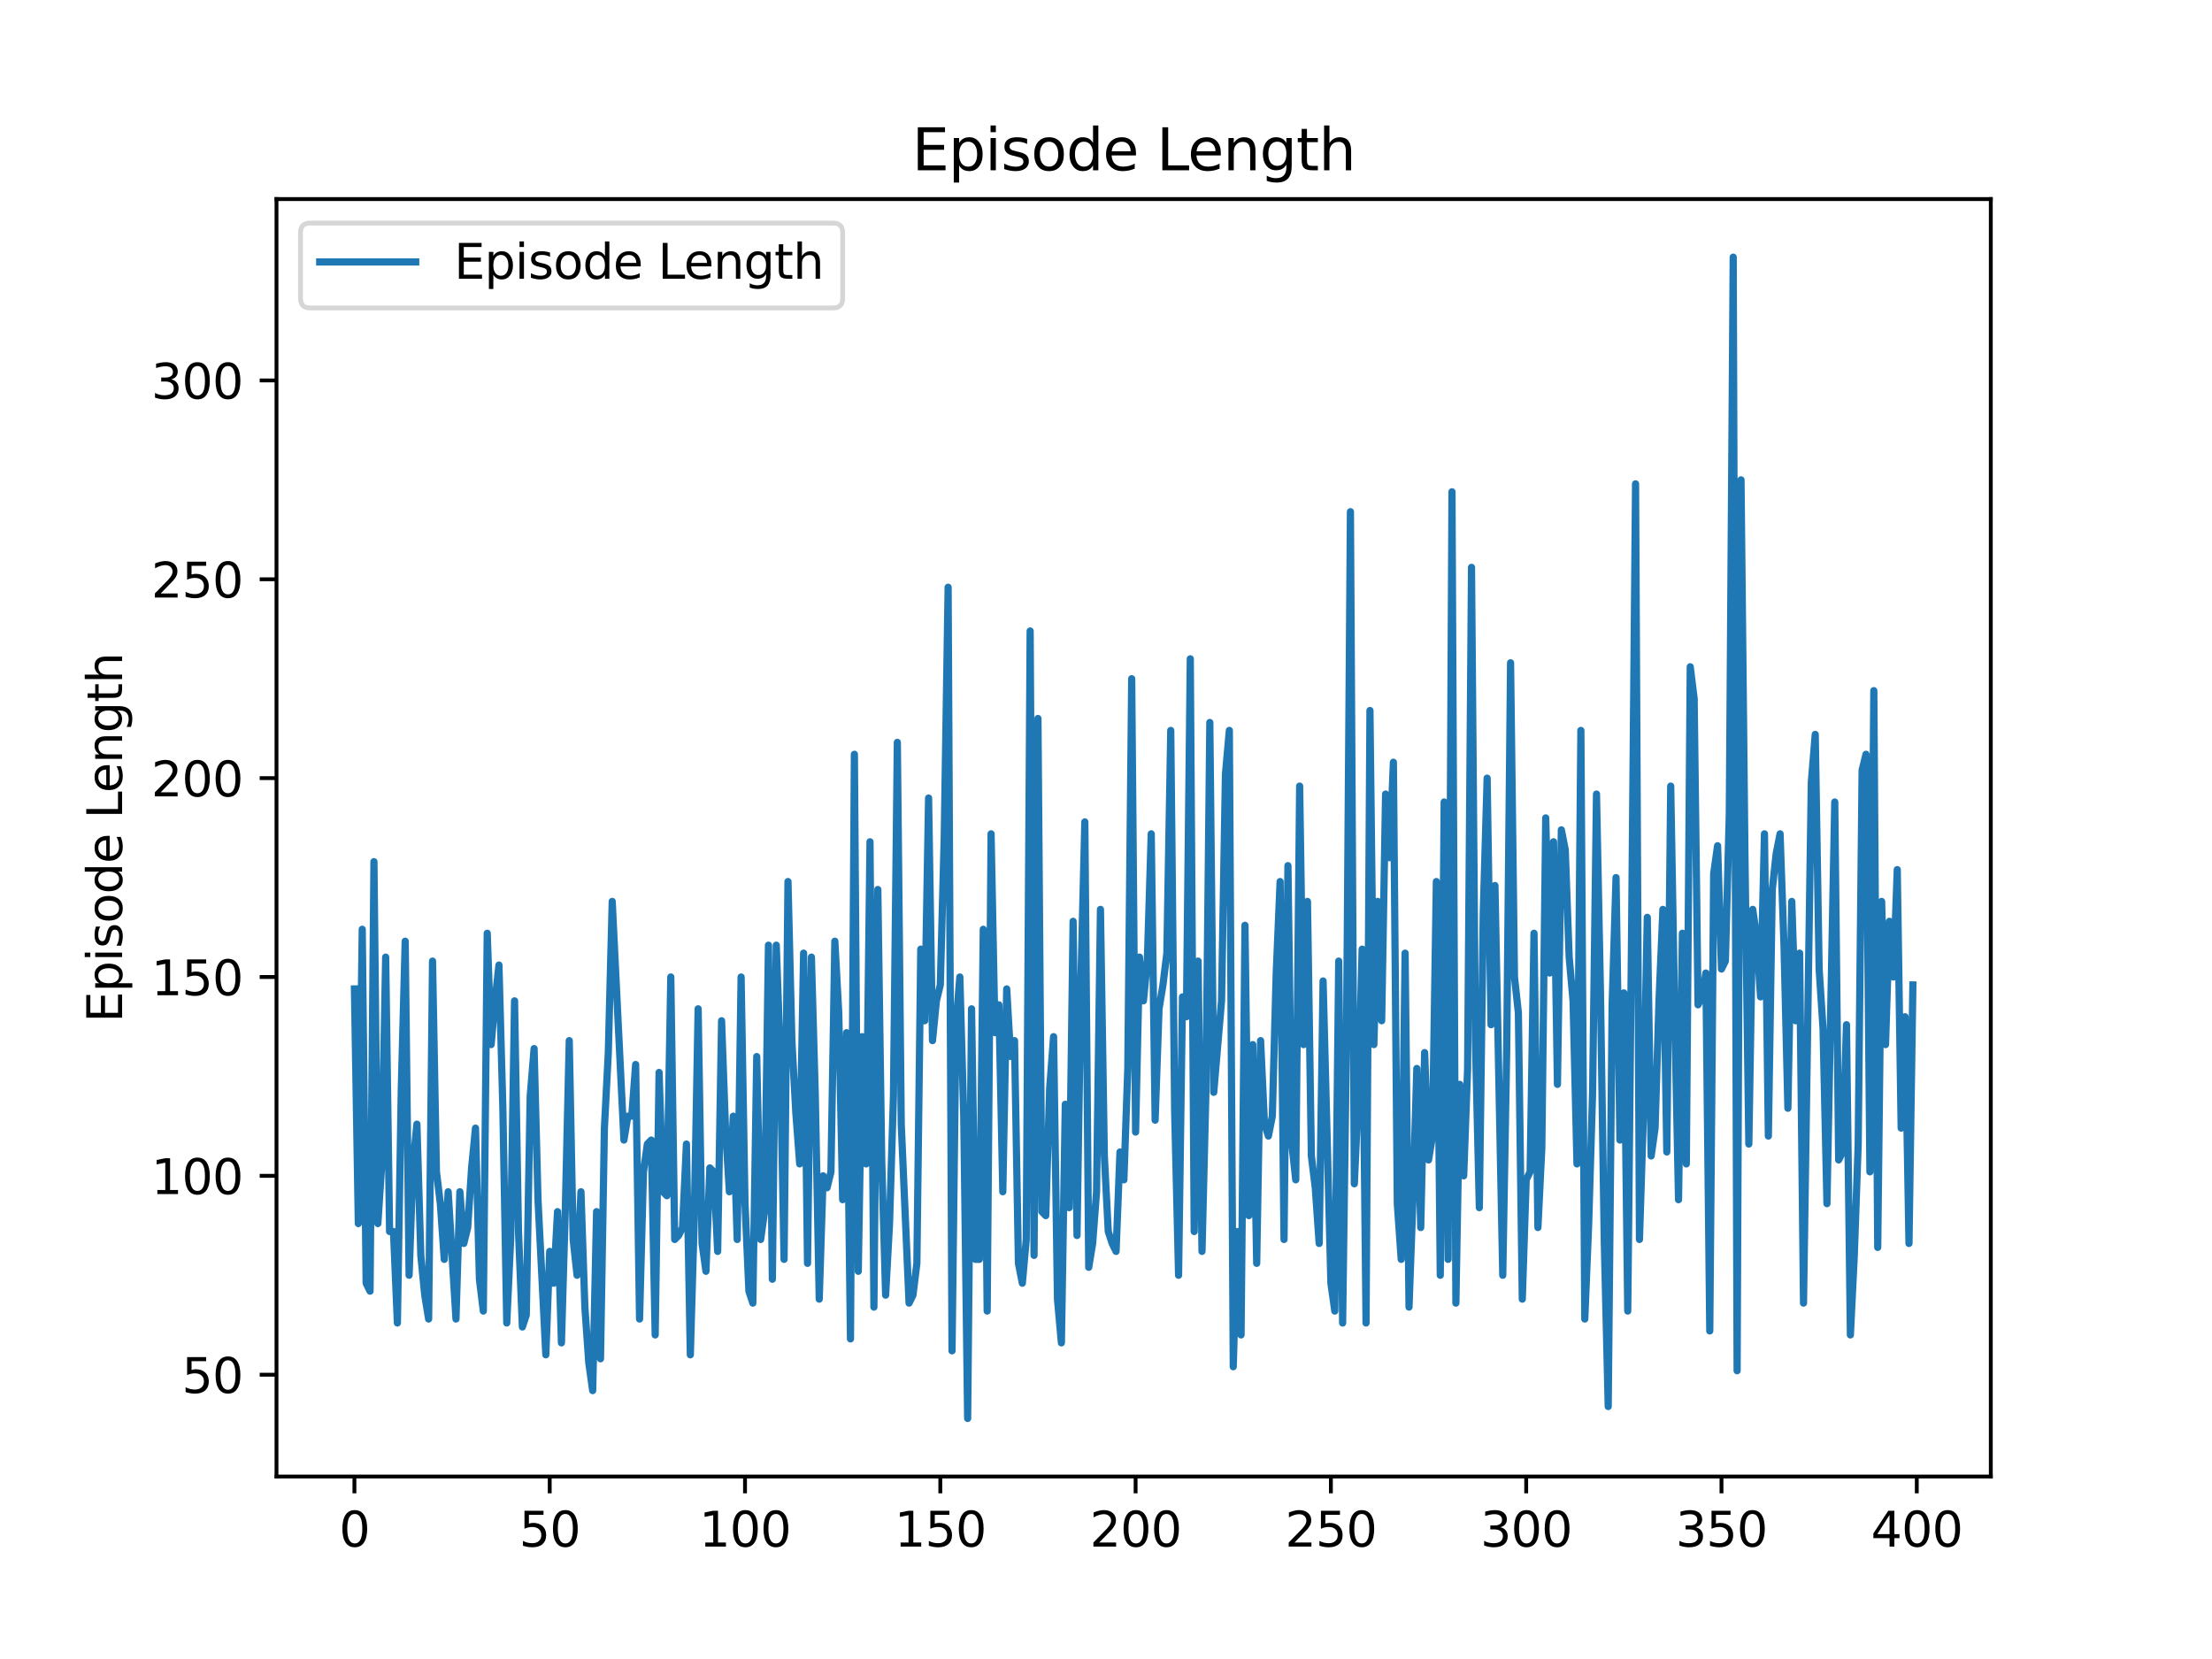 <?xml version="1.0" encoding="utf-8" standalone="no"?>
<!DOCTYPE svg PUBLIC "-//W3C//DTD SVG 1.1//EN"
  "http://www.w3.org/Graphics/SVG/1.1/DTD/svg11.dtd">
<svg xmlns:xlink="http://www.w3.org/1999/xlink" width="460.8pt" height="345.6pt" viewBox="0 0 460.8 345.6" xmlns="http://www.w3.org/2000/svg" version="1.1">
 <defs>
  <style type="text/css">*{stroke-linejoin: round; stroke-linecap: butt}</style>
 </defs>
 <g id="figure_1">
  <g id="patch_1">
   <path d="M 0 345.6 
L 460.8 345.6 
L 460.8 0 
L 0 0 
z
" style="fill: #ffffff"/>
  </g>
  <g id="axes_1">
   <g id="patch_2">
    <path d="M 57.6 307.584 
L 414.72 307.584 
L 414.72 41.472 
L 57.6 41.472 
z
" style="fill: #ffffff"/>
   </g>
   <g id="matplotlib.axis_1">
    <g id="xtick_1">
     <g id="line2d_1">
      <defs>
       <path id="ma952b24b1a" d="M 0 0 
L 0 3.5 
" style="stroke: #000000; stroke-width: 0.8"/>
      </defs>
      <g>
       <use xlink:href="#ma952b24b1a" x="73.833" y="307.584" style="stroke: #000000; stroke-width: 0.8"/>
      </g>
     </g>
     <g id="text_1">
      <!-- 0 -->
      <g transform="translate(70.651 322.182) scale(0.1 -0.1)">
       <defs>
        <path id="DejaVuSans-30" d="M 2034 4250 
Q 1547 4250 1301 3770 
Q 1056 3291 1056 2328 
Q 1056 1369 1301 889 
Q 1547 409 2034 409 
Q 2525 409 2770 889 
Q 3016 1369 3016 2328 
Q 3016 3291 2770 3770 
Q 2525 4250 2034 4250 
z
M 2034 4750 
Q 2819 4750 3233 4129 
Q 3647 3509 3647 2328 
Q 3647 1150 3233 529 
Q 2819 -91 2034 -91 
Q 1250 -91 836 529 
Q 422 1150 422 2328 
Q 422 3509 836 4129 
Q 1250 4750 2034 4750 
z
" transform="scale(0.016)"/>
       </defs>
       <use xlink:href="#DejaVuSans-30"/>
      </g>
     </g>
    </g>
    <g id="xtick_2">
     <g id="line2d_2">
      <g>
       <use xlink:href="#ma952b24b1a" x="114.516" y="307.584" style="stroke: #000000; stroke-width: 0.8"/>
      </g>
     </g>
     <g id="text_2">
      <!-- 50 -->
      <g transform="translate(108.154 322.182) scale(0.1 -0.1)">
       <defs>
        <path id="DejaVuSans-35" d="M 691 4666 
L 3169 4666 
L 3169 4134 
L 1269 4134 
L 1269 2991 
Q 1406 3038 1543 3061 
Q 1681 3084 1819 3084 
Q 2600 3084 3056 2656 
Q 3513 2228 3513 1497 
Q 3513 744 3044 326 
Q 2575 -91 1722 -91 
Q 1428 -91 1123 -41 
Q 819 9 494 109 
L 494 744 
Q 775 591 1075 516 
Q 1375 441 1709 441 
Q 2250 441 2565 725 
Q 2881 1009 2881 1497 
Q 2881 1984 2565 2268 
Q 2250 2553 1709 2553 
Q 1456 2553 1204 2497 
Q 953 2441 691 2322 
L 691 4666 
z
" transform="scale(0.016)"/>
       </defs>
       <use xlink:href="#DejaVuSans-35"/>
       <use xlink:href="#DejaVuSans-30" x="63.623"/>
      </g>
     </g>
    </g>
    <g id="xtick_3">
     <g id="line2d_3">
      <g>
       <use xlink:href="#ma952b24b1a" x="155.2" y="307.584" style="stroke: #000000; stroke-width: 0.8"/>
      </g>
     </g>
     <g id="text_3">
      <!-- 100 -->
      <g transform="translate(145.656 322.182) scale(0.1 -0.1)">
       <defs>
        <path id="DejaVuSans-31" d="M 794 531 
L 1825 531 
L 1825 4091 
L 703 3866 
L 703 4441 
L 1819 4666 
L 2450 4666 
L 2450 531 
L 3481 531 
L 3481 0 
L 794 0 
L 794 531 
z
" transform="scale(0.016)"/>
       </defs>
       <use xlink:href="#DejaVuSans-31"/>
       <use xlink:href="#DejaVuSans-30" x="63.623"/>
       <use xlink:href="#DejaVuSans-30" x="127.246"/>
      </g>
     </g>
    </g>
    <g id="xtick_4">
     <g id="line2d_4">
      <g>
       <use xlink:href="#ma952b24b1a" x="195.883" y="307.584" style="stroke: #000000; stroke-width: 0.8"/>
      </g>
     </g>
     <g id="text_4">
      <!-- 150 -->
      <g transform="translate(186.34 322.182) scale(0.1 -0.1)">
       <use xlink:href="#DejaVuSans-31"/>
       <use xlink:href="#DejaVuSans-35" x="63.623"/>
       <use xlink:href="#DejaVuSans-30" x="127.246"/>
      </g>
     </g>
    </g>
    <g id="xtick_5">
     <g id="line2d_5">
      <g>
       <use xlink:href="#ma952b24b1a" x="236.567" y="307.584" style="stroke: #000000; stroke-width: 0.8"/>
      </g>
     </g>
     <g id="text_5">
      <!-- 200 -->
      <g transform="translate(227.023 322.182) scale(0.1 -0.1)">
       <defs>
        <path id="DejaVuSans-32" d="M 1228 531 
L 3431 531 
L 3431 0 
L 469 0 
L 469 531 
Q 828 903 1448 1529 
Q 2069 2156 2228 2338 
Q 2531 2678 2651 2914 
Q 2772 3150 2772 3378 
Q 2772 3750 2511 3984 
Q 2250 4219 1831 4219 
Q 1534 4219 1204 4116 
Q 875 4013 500 3803 
L 500 4441 
Q 881 4594 1212 4672 
Q 1544 4750 1819 4750 
Q 2544 4750 2975 4387 
Q 3406 4025 3406 3419 
Q 3406 3131 3298 2873 
Q 3191 2616 2906 2266 
Q 2828 2175 2409 1742 
Q 1991 1309 1228 531 
z
" transform="scale(0.016)"/>
       </defs>
       <use xlink:href="#DejaVuSans-32"/>
       <use xlink:href="#DejaVuSans-30" x="63.623"/>
       <use xlink:href="#DejaVuSans-30" x="127.246"/>
      </g>
     </g>
    </g>
    <g id="xtick_6">
     <g id="line2d_6">
      <g>
       <use xlink:href="#ma952b24b1a" x="277.25" y="307.584" style="stroke: #000000; stroke-width: 0.8"/>
      </g>
     </g>
     <g id="text_6">
      <!-- 250 -->
      <g transform="translate(267.707 322.182) scale(0.1 -0.1)">
       <use xlink:href="#DejaVuSans-32"/>
       <use xlink:href="#DejaVuSans-35" x="63.623"/>
       <use xlink:href="#DejaVuSans-30" x="127.246"/>
      </g>
     </g>
    </g>
    <g id="xtick_7">
     <g id="line2d_7">
      <g>
       <use xlink:href="#ma952b24b1a" x="317.934" y="307.584" style="stroke: #000000; stroke-width: 0.8"/>
      </g>
     </g>
     <g id="text_7">
      <!-- 300 -->
      <g transform="translate(308.39 322.182) scale(0.1 -0.1)">
       <defs>
        <path id="DejaVuSans-33" d="M 2597 2516 
Q 3050 2419 3304 2112 
Q 3559 1806 3559 1356 
Q 3559 666 3084 287 
Q 2609 -91 1734 -91 
Q 1441 -91 1130 -33 
Q 819 25 488 141 
L 488 750 
Q 750 597 1062 519 
Q 1375 441 1716 441 
Q 2309 441 2620 675 
Q 2931 909 2931 1356 
Q 2931 1769 2642 2001 
Q 2353 2234 1838 2234 
L 1294 2234 
L 1294 2753 
L 1863 2753 
Q 2328 2753 2575 2939 
Q 2822 3125 2822 3475 
Q 2822 3834 2567 4026 
Q 2313 4219 1838 4219 
Q 1578 4219 1281 4162 
Q 984 4106 628 3988 
L 628 4550 
Q 988 4650 1302 4700 
Q 1616 4750 1894 4750 
Q 2613 4750 3031 4423 
Q 3450 4097 3450 3541 
Q 3450 3153 3228 2886 
Q 3006 2619 2597 2516 
z
" transform="scale(0.016)"/>
       </defs>
       <use xlink:href="#DejaVuSans-33"/>
       <use xlink:href="#DejaVuSans-30" x="63.623"/>
       <use xlink:href="#DejaVuSans-30" x="127.246"/>
      </g>
     </g>
    </g>
    <g id="xtick_8">
     <g id="line2d_8">
      <g>
       <use xlink:href="#ma952b24b1a" x="358.617" y="307.584" style="stroke: #000000; stroke-width: 0.8"/>
      </g>
     </g>
     <g id="text_8">
      <!-- 350 -->
      <g transform="translate(349.074 322.182) scale(0.1 -0.1)">
       <use xlink:href="#DejaVuSans-33"/>
       <use xlink:href="#DejaVuSans-35" x="63.623"/>
       <use xlink:href="#DejaVuSans-30" x="127.246"/>
      </g>
     </g>
    </g>
    <g id="xtick_9">
     <g id="line2d_9">
      <g>
       <use xlink:href="#ma952b24b1a" x="399.301" y="307.584" style="stroke: #000000; stroke-width: 0.8"/>
      </g>
     </g>
     <g id="text_9">
      <!-- 400 -->
      <g transform="translate(389.757 322.182) scale(0.1 -0.1)">
       <defs>
        <path id="DejaVuSans-34" d="M 2419 4116 
L 825 1625 
L 2419 1625 
L 2419 4116 
z
M 2253 4666 
L 3047 4666 
L 3047 1625 
L 3713 1625 
L 3713 1100 
L 3047 1100 
L 3047 0 
L 2419 0 
L 2419 1100 
L 313 1100 
L 313 1709 
L 2253 4666 
z
" transform="scale(0.016)"/>
       </defs>
       <use xlink:href="#DejaVuSans-34"/>
       <use xlink:href="#DejaVuSans-30" x="63.623"/>
       <use xlink:href="#DejaVuSans-30" x="127.246"/>
      </g>
     </g>
    </g>
   </g>
   <g id="matplotlib.axis_2">
    <g id="ytick_1">
     <g id="line2d_10">
      <defs>
       <path id="m686a4c9319" d="M 0 0 
L -3.5 0 
" style="stroke: #000000; stroke-width: 0.8"/>
      </defs>
      <g>
       <use xlink:href="#m686a4c9319" x="57.6" y="286.375" style="stroke: #000000; stroke-width: 0.8"/>
      </g>
     </g>
     <g id="text_10">
      <!-- 50 -->
      <g transform="translate(37.875 290.174) scale(0.1 -0.1)">
       <use xlink:href="#DejaVuSans-35"/>
       <use xlink:href="#DejaVuSans-30" x="63.623"/>
      </g>
     </g>
    </g>
    <g id="ytick_2">
     <g id="line2d_11">
      <g>
       <use xlink:href="#m686a4c9319" x="57.6" y="244.95" style="stroke: #000000; stroke-width: 0.8"/>
      </g>
     </g>
     <g id="text_11">
      <!-- 100 -->
      <g transform="translate(31.512 248.749) scale(0.1 -0.1)">
       <use xlink:href="#DejaVuSans-31"/>
       <use xlink:href="#DejaVuSans-30" x="63.623"/>
       <use xlink:href="#DejaVuSans-30" x="127.246"/>
      </g>
     </g>
    </g>
    <g id="ytick_3">
     <g id="line2d_12">
      <g>
       <use xlink:href="#m686a4c9319" x="57.6" y="203.525" style="stroke: #000000; stroke-width: 0.8"/>
      </g>
     </g>
     <g id="text_12">
      <!-- 150 -->
      <g transform="translate(31.512 207.324) scale(0.1 -0.1)">
       <use xlink:href="#DejaVuSans-31"/>
       <use xlink:href="#DejaVuSans-35" x="63.623"/>
       <use xlink:href="#DejaVuSans-30" x="127.246"/>
      </g>
     </g>
    </g>
    <g id="ytick_4">
     <g id="line2d_13">
      <g>
       <use xlink:href="#m686a4c9319" x="57.6" y="162.101" style="stroke: #000000; stroke-width: 0.8"/>
      </g>
     </g>
     <g id="text_13">
      <!-- 200 -->
      <g transform="translate(31.512 165.9) scale(0.1 -0.1)">
       <use xlink:href="#DejaVuSans-32"/>
       <use xlink:href="#DejaVuSans-30" x="63.623"/>
       <use xlink:href="#DejaVuSans-30" x="127.246"/>
      </g>
     </g>
    </g>
    <g id="ytick_5">
     <g id="line2d_14">
      <g>
       <use xlink:href="#m686a4c9319" x="57.6" y="120.676" style="stroke: #000000; stroke-width: 0.8"/>
      </g>
     </g>
     <g id="text_14">
      <!-- 250 -->
      <g transform="translate(31.512 124.475) scale(0.1 -0.1)">
       <use xlink:href="#DejaVuSans-32"/>
       <use xlink:href="#DejaVuSans-35" x="63.623"/>
       <use xlink:href="#DejaVuSans-30" x="127.246"/>
      </g>
     </g>
    </g>
    <g id="ytick_6">
     <g id="line2d_15">
      <g>
       <use xlink:href="#m686a4c9319" x="57.6" y="79.251" style="stroke: #000000; stroke-width: 0.8"/>
      </g>
     </g>
     <g id="text_15">
      <!-- 300 -->
      <g transform="translate(31.512 83.051) scale(0.1 -0.1)">
       <use xlink:href="#DejaVuSans-33"/>
       <use xlink:href="#DejaVuSans-30" x="63.623"/>
       <use xlink:href="#DejaVuSans-30" x="127.246"/>
      </g>
     </g>
    </g>
    <g id="text_16">
     <!-- Episode Length -->
     <g transform="translate(25.433 213.001) rotate(-90) scale(0.1 -0.1)">
      <defs>
       <path id="DejaVuSans-45" d="M 628 4666 
L 3578 4666 
L 3578 4134 
L 1259 4134 
L 1259 2753 
L 3481 2753 
L 3481 2222 
L 1259 2222 
L 1259 531 
L 3634 531 
L 3634 0 
L 628 0 
L 628 4666 
z
" transform="scale(0.016)"/>
       <path id="DejaVuSans-70" d="M 1159 525 
L 1159 -1331 
L 581 -1331 
L 581 3500 
L 1159 3500 
L 1159 2969 
Q 1341 3281 1617 3432 
Q 1894 3584 2278 3584 
Q 2916 3584 3314 3078 
Q 3713 2572 3713 1747 
Q 3713 922 3314 415 
Q 2916 -91 2278 -91 
Q 1894 -91 1617 61 
Q 1341 213 1159 525 
z
M 3116 1747 
Q 3116 2381 2855 2742 
Q 2594 3103 2138 3103 
Q 1681 3103 1420 2742 
Q 1159 2381 1159 1747 
Q 1159 1113 1420 752 
Q 1681 391 2138 391 
Q 2594 391 2855 752 
Q 3116 1113 3116 1747 
z
" transform="scale(0.016)"/>
       <path id="DejaVuSans-69" d="M 603 3500 
L 1178 3500 
L 1178 0 
L 603 0 
L 603 3500 
z
M 603 4863 
L 1178 4863 
L 1178 4134 
L 603 4134 
L 603 4863 
z
" transform="scale(0.016)"/>
       <path id="DejaVuSans-73" d="M 2834 3397 
L 2834 2853 
Q 2591 2978 2328 3040 
Q 2066 3103 1784 3103 
Q 1356 3103 1142 2972 
Q 928 2841 928 2578 
Q 928 2378 1081 2264 
Q 1234 2150 1697 2047 
L 1894 2003 
Q 2506 1872 2764 1633 
Q 3022 1394 3022 966 
Q 3022 478 2636 193 
Q 2250 -91 1575 -91 
Q 1294 -91 989 -36 
Q 684 19 347 128 
L 347 722 
Q 666 556 975 473 
Q 1284 391 1588 391 
Q 1994 391 2212 530 
Q 2431 669 2431 922 
Q 2431 1156 2273 1281 
Q 2116 1406 1581 1522 
L 1381 1569 
Q 847 1681 609 1914 
Q 372 2147 372 2553 
Q 372 3047 722 3315 
Q 1072 3584 1716 3584 
Q 2034 3584 2315 3537 
Q 2597 3491 2834 3397 
z
" transform="scale(0.016)"/>
       <path id="DejaVuSans-6f" d="M 1959 3097 
Q 1497 3097 1228 2736 
Q 959 2375 959 1747 
Q 959 1119 1226 758 
Q 1494 397 1959 397 
Q 2419 397 2687 759 
Q 2956 1122 2956 1747 
Q 2956 2369 2687 2733 
Q 2419 3097 1959 3097 
z
M 1959 3584 
Q 2709 3584 3137 3096 
Q 3566 2609 3566 1747 
Q 3566 888 3137 398 
Q 2709 -91 1959 -91 
Q 1206 -91 779 398 
Q 353 888 353 1747 
Q 353 2609 779 3096 
Q 1206 3584 1959 3584 
z
" transform="scale(0.016)"/>
       <path id="DejaVuSans-64" d="M 2906 2969 
L 2906 4863 
L 3481 4863 
L 3481 0 
L 2906 0 
L 2906 525 
Q 2725 213 2448 61 
Q 2172 -91 1784 -91 
Q 1150 -91 751 415 
Q 353 922 353 1747 
Q 353 2572 751 3078 
Q 1150 3584 1784 3584 
Q 2172 3584 2448 3432 
Q 2725 3281 2906 2969 
z
M 947 1747 
Q 947 1113 1208 752 
Q 1469 391 1925 391 
Q 2381 391 2643 752 
Q 2906 1113 2906 1747 
Q 2906 2381 2643 2742 
Q 2381 3103 1925 3103 
Q 1469 3103 1208 2742 
Q 947 2381 947 1747 
z
" transform="scale(0.016)"/>
       <path id="DejaVuSans-65" d="M 3597 1894 
L 3597 1613 
L 953 1613 
Q 991 1019 1311 708 
Q 1631 397 2203 397 
Q 2534 397 2845 478 
Q 3156 559 3463 722 
L 3463 178 
Q 3153 47 2828 -22 
Q 2503 -91 2169 -91 
Q 1331 -91 842 396 
Q 353 884 353 1716 
Q 353 2575 817 3079 
Q 1281 3584 2069 3584 
Q 2775 3584 3186 3129 
Q 3597 2675 3597 1894 
z
M 3022 2063 
Q 3016 2534 2758 2815 
Q 2500 3097 2075 3097 
Q 1594 3097 1305 2825 
Q 1016 2553 972 2059 
L 3022 2063 
z
" transform="scale(0.016)"/>
       <path id="DejaVuSans-20" transform="scale(0.016)"/>
       <path id="DejaVuSans-4c" d="M 628 4666 
L 1259 4666 
L 1259 531 
L 3531 531 
L 3531 0 
L 628 0 
L 628 4666 
z
" transform="scale(0.016)"/>
       <path id="DejaVuSans-6e" d="M 3513 2113 
L 3513 0 
L 2938 0 
L 2938 2094 
Q 2938 2591 2744 2837 
Q 2550 3084 2163 3084 
Q 1697 3084 1428 2787 
Q 1159 2491 1159 1978 
L 1159 0 
L 581 0 
L 581 3500 
L 1159 3500 
L 1159 2956 
Q 1366 3272 1645 3428 
Q 1925 3584 2291 3584 
Q 2894 3584 3203 3211 
Q 3513 2838 3513 2113 
z
" transform="scale(0.016)"/>
       <path id="DejaVuSans-67" d="M 2906 1791 
Q 2906 2416 2648 2759 
Q 2391 3103 1925 3103 
Q 1463 3103 1205 2759 
Q 947 2416 947 1791 
Q 947 1169 1205 825 
Q 1463 481 1925 481 
Q 2391 481 2648 825 
Q 2906 1169 2906 1791 
z
M 3481 434 
Q 3481 -459 3084 -895 
Q 2688 -1331 1869 -1331 
Q 1566 -1331 1297 -1286 
Q 1028 -1241 775 -1147 
L 775 -588 
Q 1028 -725 1275 -790 
Q 1522 -856 1778 -856 
Q 2344 -856 2625 -561 
Q 2906 -266 2906 331 
L 2906 616 
Q 2728 306 2450 153 
Q 2172 0 1784 0 
Q 1141 0 747 490 
Q 353 981 353 1791 
Q 353 2603 747 3093 
Q 1141 3584 1784 3584 
Q 2172 3584 2450 3431 
Q 2728 3278 2906 2969 
L 2906 3500 
L 3481 3500 
L 3481 434 
z
" transform="scale(0.016)"/>
       <path id="DejaVuSans-74" d="M 1172 4494 
L 1172 3500 
L 2356 3500 
L 2356 3053 
L 1172 3053 
L 1172 1153 
Q 1172 725 1289 603 
Q 1406 481 1766 481 
L 2356 481 
L 2356 0 
L 1766 0 
Q 1100 0 847 248 
Q 594 497 594 1153 
L 594 3053 
L 172 3053 
L 172 3500 
L 594 3500 
L 594 4494 
L 1172 4494 
z
" transform="scale(0.016)"/>
       <path id="DejaVuSans-68" d="M 3513 2113 
L 3513 0 
L 2938 0 
L 2938 2094 
Q 2938 2591 2744 2837 
Q 2550 3084 2163 3084 
Q 1697 3084 1428 2787 
Q 1159 2491 1159 1978 
L 1159 0 
L 581 0 
L 581 4863 
L 1159 4863 
L 1159 2956 
Q 1366 3272 1645 3428 
Q 1925 3584 2291 3584 
Q 2894 3584 3203 3211 
Q 3513 2838 3513 2113 
z
" transform="scale(0.016)"/>
      </defs>
      <use xlink:href="#DejaVuSans-45"/>
      <use xlink:href="#DejaVuSans-70" x="63.184"/>
      <use xlink:href="#DejaVuSans-69" x="126.66"/>
      <use xlink:href="#DejaVuSans-73" x="154.443"/>
      <use xlink:href="#DejaVuSans-6f" x="206.543"/>
      <use xlink:href="#DejaVuSans-64" x="267.725"/>
      <use xlink:href="#DejaVuSans-65" x="331.201"/>
      <use xlink:href="#DejaVuSans-20" x="392.725"/>
      <use xlink:href="#DejaVuSans-4c" x="424.512"/>
      <use xlink:href="#DejaVuSans-65" x="478.475"/>
      <use xlink:href="#DejaVuSans-6e" x="539.998"/>
      <use xlink:href="#DejaVuSans-67" x="603.377"/>
      <use xlink:href="#DejaVuSans-74" x="666.854"/>
      <use xlink:href="#DejaVuSans-68" x="706.062"/>
     </g>
    </g>
   </g>
   <g id="line2d_16">
    <path d="M 73.833 206.011 
L 74.646 254.892 
L 75.46 193.583 
L 76.274 267.319 
L 77.087 268.976 
L 77.901 179.499 
L 78.715 254.892 
L 79.528 242.464 
L 80.342 199.383 
L 81.156 256.549 
L 81.969 256.549 
L 82.783 275.604 
L 83.597 226.723 
L 84.41 196.069 
L 85.224 265.662 
L 86.038 242.464 
L 86.851 234.18 
L 87.665 261.52 
L 88.479 269.805 
L 89.292 274.776 
L 90.106 200.211 
L 90.92 244.121 
L 91.733 250.749 
L 92.547 262.348 
L 93.361 248.264 
L 94.988 274.776 
L 95.802 248.264 
L 96.616 259.034 
L 97.429 255.72 
L 98.243 243.293 
L 99.057 235.008 
L 99.87 266.491 
L 100.684 273.119 
L 101.498 194.412 
L 102.311 217.61 
L 103.125 208.496 
L 103.939 201.04 
L 104.752 230.866 
L 105.566 275.604 
L 106.38 258.206 
L 107.193 208.496 
L 108.007 256.549 
L 108.821 276.433 
L 109.634 273.947 
L 110.448 228.38 
L 111.262 218.438 
L 112.075 249.921 
L 113.703 282.232 
L 114.516 260.691 
L 115.33 267.319 
L 116.144 252.406 
L 116.957 279.747 
L 117.771 251.578 
L 118.585 216.781 
L 119.398 258.206 
L 120.212 265.662 
L 121.026 248.264 
L 121.839 272.29 
L 122.653 283.889 
L 123.467 289.689 
L 124.28 252.406 
L 125.094 283.061 
L 125.908 235.008 
L 126.721 219.267 
L 127.535 187.784 
L 129.976 237.493 
L 130.79 232.523 
L 131.603 232.523 
L 132.417 221.752 
L 133.231 274.776 
L 134.044 244.121 
L 134.858 238.322 
L 135.672 237.493 
L 136.485 278.09 
L 137.299 223.409 
L 138.113 248.264 
L 138.926 249.092 
L 139.74 203.525 
L 140.554 258.206 
L 141.367 257.377 
L 142.181 255.72 
L 142.995 238.322 
L 143.808 282.232 
L 144.622 254.063 
L 145.436 210.153 
L 146.249 259.034 
L 147.063 264.834 
L 147.877 243.293 
L 148.69 244.121 
L 149.504 260.691 
L 150.318 212.639 
L 151.131 235.008 
L 151.945 248.264 
L 152.759 232.523 
L 153.572 258.206 
L 154.386 203.525 
L 155.2 250.749 
L 156.013 268.976 
L 156.827 271.462 
L 157.641 220.095 
L 158.454 258.206 
L 159.268 252.406 
L 160.082 196.897 
L 160.895 266.491 
L 161.709 196.897 
L 162.523 219.267 
L 163.336 262.348 
L 164.15 183.641 
L 164.964 216.781 
L 165.777 231.694 
L 166.591 242.464 
L 167.405 198.554 
L 168.219 263.177 
L 169.032 199.383 
L 169.846 228.38 
L 170.66 270.633 
L 171.473 244.95 
L 172.287 247.435 
L 173.101 244.121 
L 173.914 196.069 
L 174.728 210.982 
L 175.542 249.921 
L 176.355 215.124 
L 177.169 278.918 
L 177.983 157.13 
L 178.796 264.834 
L 179.61 215.953 
L 180.424 242.464 
L 181.237 175.356 
L 182.051 272.29 
L 182.865 185.298 
L 183.678 241.636 
L 184.492 269.805 
L 185.306 254.892 
L 186.119 228.38 
L 186.933 154.644 
L 187.747 234.18 
L 189.374 271.462 
L 190.188 269.805 
L 191.001 263.177 
L 191.815 197.726 
L 192.629 212.639 
L 193.442 166.243 
L 194.256 216.781 
L 195.07 208.496 
L 195.883 205.182 
L 196.697 174.528 
L 197.511 122.333 
L 198.324 281.404 
L 199.138 213.467 
L 199.952 203.525 
L 200.765 232.523 
L 201.579 295.488 
L 202.393 210.153 
L 203.206 262.348 
L 204.02 262.348 
L 204.834 193.583 
L 205.647 273.119 
L 206.461 173.7 
L 207.275 215.124 
L 208.088 209.325 
L 208.902 248.264 
L 209.716 206.011 
L 210.529 220.095 
L 211.343 216.781 
L 212.157 263.177 
L 212.97 267.319 
L 213.784 258.206 
L 214.598 131.446 
L 215.411 261.52 
L 216.225 149.673 
L 217.039 252.406 
L 217.852 253.235 
L 218.666 226.723 
L 219.48 215.953 
L 220.293 270.633 
L 221.107 279.747 
L 221.921 230.037 
L 222.734 251.578 
L 223.548 191.926 
L 224.362 257.377 
L 225.175 204.354 
L 225.989 171.214 
L 226.803 264.005 
L 227.616 259.034 
L 228.43 248.264 
L 229.244 189.441 
L 230.057 240.807 
L 230.871 256.549 
L 231.685 259.034 
L 232.498 260.691 
L 233.312 239.979 
L 234.126 245.778 
L 234.939 222.581 
L 235.753 141.388 
L 236.567 235.836 
L 237.381 199.383 
L 238.194 208.496 
L 239.008 200.211 
L 239.822 173.7 
L 240.635 233.351 
L 241.449 210.153 
L 242.263 205.182 
L 243.076 198.554 
L 243.89 152.159 
L 244.704 231.694 
L 245.517 265.662 
L 246.331 207.668 
L 247.145 211.81 
L 247.958 137.246 
L 248.772 256.549 
L 249.586 200.211 
L 250.399 260.691 
L 251.213 227.552 
L 252.027 150.502 
L 252.84 227.552 
L 254.468 208.496 
L 255.281 161.272 
L 256.095 152.159 
L 256.909 284.718 
L 257.722 256.549 
L 258.536 278.09 
L 259.35 192.755 
L 260.163 253.235 
L 260.977 217.61 
L 261.791 263.177 
L 262.604 216.781 
L 263.418 234.18 
L 264.232 236.665 
L 265.045 232.523 
L 265.859 202.697 
L 266.673 183.641 
L 267.486 258.206 
L 268.3 180.327 
L 269.114 238.322 
L 269.927 245.778 
L 270.741 163.758 
L 271.555 217.61 
L 272.368 187.784 
L 273.182 240.807 
L 273.996 247.435 
L 274.809 259.034 
L 275.623 204.354 
L 277.25 267.319 
L 278.064 273.119 
L 278.878 200.211 
L 279.691 275.604 
L 280.505 215.953 
L 281.319 106.592 
L 282.132 246.607 
L 282.946 228.38 
L 283.76 197.726 
L 284.573 275.604 
L 285.387 148.016 
L 286.201 217.61 
L 287.014 187.784 
L 287.828 212.639 
L 288.642 165.415 
L 289.455 178.67 
L 290.269 158.787 
L 291.083 250.749 
L 291.896 262.348 
L 292.71 198.554 
L 293.524 272.29 
L 294.337 249.921 
L 295.151 222.581 
L 295.965 255.72 
L 296.778 219.267 
L 297.592 241.636 
L 298.406 236.665 
L 299.219 183.641 
L 300.033 265.662 
L 300.847 167.072 
L 301.66 262.348 
L 302.474 102.449 
L 303.288 271.462 
L 304.101 225.895 
L 304.915 244.95 
L 305.729 222.581 
L 306.543 118.19 
L 307.356 216.781 
L 308.17 251.578 
L 308.984 190.269 
L 309.797 162.101 
L 310.611 213.467 
L 311.425 184.47 
L 313.052 265.662 
L 313.866 219.267 
L 314.679 138.074 
L 315.493 203.525 
L 316.307 210.982 
L 317.12 270.633 
L 317.934 245.778 
L 318.748 244.121 
L 319.561 194.412 
L 320.375 255.72 
L 321.189 239.15 
L 322.002 170.386 
L 322.816 202.697 
L 323.63 175.356 
L 324.443 225.895 
L 325.257 172.871 
L 326.071 177.013 
L 326.884 199.383 
L 327.698 208.496 
L 328.512 242.464 
L 329.325 152.159 
L 330.139 274.776 
L 330.953 254.892 
L 331.766 227.552 
L 332.58 165.415 
L 333.394 206.011 
L 334.207 259.034 
L 335.021 293.003 
L 335.835 209.325 
L 336.648 182.813 
L 337.462 237.493 
L 338.276 206.839 
L 339.089 273.119 
L 339.903 192.755 
L 340.717 100.792 
L 341.53 258.206 
L 342.344 232.523 
L 343.158 191.098 
L 343.971 240.807 
L 344.785 235.008 
L 345.599 208.496 
L 346.412 189.441 
L 347.226 239.979 
L 348.04 163.758 
L 348.853 210.153 
L 349.667 249.921 
L 350.481 194.412 
L 351.294 242.464 
L 352.108 138.903 
L 352.922 145.531 
L 353.735 209.325 
L 354.549 207.668 
L 355.363 202.697 
L 356.176 277.261 
L 356.99 181.984 
L 357.804 176.185 
L 358.617 201.868 
L 359.431 200.211 
L 360.245 169.557 
L 361.058 53.568 
L 361.872 285.546 
L 362.686 99.964 
L 363.499 177.842 
L 364.313 238.322 
L 365.127 189.441 
L 365.94 195.24 
L 366.754 207.668 
L 367.568 173.7 
L 368.381 236.665 
L 369.195 185.298 
L 370.009 177.842 
L 370.822 173.7 
L 371.636 196.897 
L 372.45 230.866 
L 373.263 187.784 
L 374.077 212.639 
L 374.891 198.554 
L 375.704 271.462 
L 377.332 162.929 
L 378.146 152.987 
L 378.959 201.868 
L 379.773 214.296 
L 380.587 250.749 
L 382.214 167.072 
L 383.028 241.636 
L 383.841 239.979 
L 384.655 213.467 
L 385.469 278.09 
L 386.282 261.52 
L 387.096 238.322 
L 387.91 160.444 
L 388.723 157.13 
L 389.537 244.121 
L 390.351 143.874 
L 391.164 259.863 
L 391.978 187.784 
L 392.792 217.61 
L 393.605 191.926 
L 394.419 203.525 
L 395.233 181.156 
L 396.046 235.008 
L 396.86 211.81 
L 397.674 259.034 
L 398.487 205.182 
L 398.487 205.182 
" clip-path="url(#pc86a447c4a)" style="fill: none; stroke: #1f77b4; stroke-width: 1.5; stroke-linecap: square"/>
   </g>
   <g id="patch_3">
    <path d="M 57.6 307.584 
L 57.6 41.472 
" style="fill: none; stroke: #000000; stroke-width: 0.8; stroke-linejoin: miter; stroke-linecap: square"/>
   </g>
   <g id="patch_4">
    <path d="M 414.72 307.584 
L 414.72 41.472 
" style="fill: none; stroke: #000000; stroke-width: 0.8; stroke-linejoin: miter; stroke-linecap: square"/>
   </g>
   <g id="patch_5">
    <path d="M 57.6 307.584 
L 414.72 307.584 
" style="fill: none; stroke: #000000; stroke-width: 0.8; stroke-linejoin: miter; stroke-linecap: square"/>
   </g>
   <g id="patch_6">
    <path d="M 57.6 41.472 
L 414.72 41.472 
" style="fill: none; stroke: #000000; stroke-width: 0.8; stroke-linejoin: miter; stroke-linecap: square"/>
   </g>
   <g id="text_17">
    <!-- Episode Length -->
    <g transform="translate(189.992 35.472) scale(0.12 -0.12)">
     <use xlink:href="#DejaVuSans-45"/>
     <use xlink:href="#DejaVuSans-70" x="63.184"/>
     <use xlink:href="#DejaVuSans-69" x="126.66"/>
     <use xlink:href="#DejaVuSans-73" x="154.443"/>
     <use xlink:href="#DejaVuSans-6f" x="206.543"/>
     <use xlink:href="#DejaVuSans-64" x="267.725"/>
     <use xlink:href="#DejaVuSans-65" x="331.201"/>
     <use xlink:href="#DejaVuSans-20" x="392.725"/>
     <use xlink:href="#DejaVuSans-4c" x="424.512"/>
     <use xlink:href="#DejaVuSans-65" x="478.475"/>
     <use xlink:href="#DejaVuSans-6e" x="539.998"/>
     <use xlink:href="#DejaVuSans-67" x="603.377"/>
     <use xlink:href="#DejaVuSans-74" x="666.854"/>
     <use xlink:href="#DejaVuSans-68" x="706.062"/>
    </g>
   </g>
   <g id="legend_1">
    <g id="patch_7">
     <path d="M 64.6 64.15 
L 173.547 64.15 
Q 175.547 64.15 175.547 62.15 
L 175.547 48.472 
Q 175.547 46.472 173.547 46.472 
L 64.6 46.472 
Q 62.6 46.472 62.6 48.472 
L 62.6 62.15 
Q 62.6 64.15 64.6 64.15 
z
" style="fill: #ffffff; opacity: 0.8; stroke: #cccccc; stroke-linejoin: miter"/>
    </g>
    <g id="line2d_17">
     <path d="M 66.6 54.57 
L 76.6 54.57 
L 86.6 54.57 
" style="fill: none; stroke: #1f77b4; stroke-width: 1.5; stroke-linecap: square"/>
    </g>
    <g id="text_18">
     <!-- Episode Length -->
     <g transform="translate(94.6 58.07) scale(0.1 -0.1)">
      <use xlink:href="#DejaVuSans-45"/>
      <use xlink:href="#DejaVuSans-70" x="63.184"/>
      <use xlink:href="#DejaVuSans-69" x="126.66"/>
      <use xlink:href="#DejaVuSans-73" x="154.443"/>
      <use xlink:href="#DejaVuSans-6f" x="206.543"/>
      <use xlink:href="#DejaVuSans-64" x="267.725"/>
      <use xlink:href="#DejaVuSans-65" x="331.201"/>
      <use xlink:href="#DejaVuSans-20" x="392.725"/>
      <use xlink:href="#DejaVuSans-4c" x="424.512"/>
      <use xlink:href="#DejaVuSans-65" x="478.475"/>
      <use xlink:href="#DejaVuSans-6e" x="539.998"/>
      <use xlink:href="#DejaVuSans-67" x="603.377"/>
      <use xlink:href="#DejaVuSans-74" x="666.854"/>
      <use xlink:href="#DejaVuSans-68" x="706.062"/>
     </g>
    </g>
   </g>
  </g>
 </g>
 <defs>
  <clipPath id="pc86a447c4a">
   <rect x="57.6" y="41.472" width="357.12" height="266.112"/>
  </clipPath>
 </defs>
</svg>
